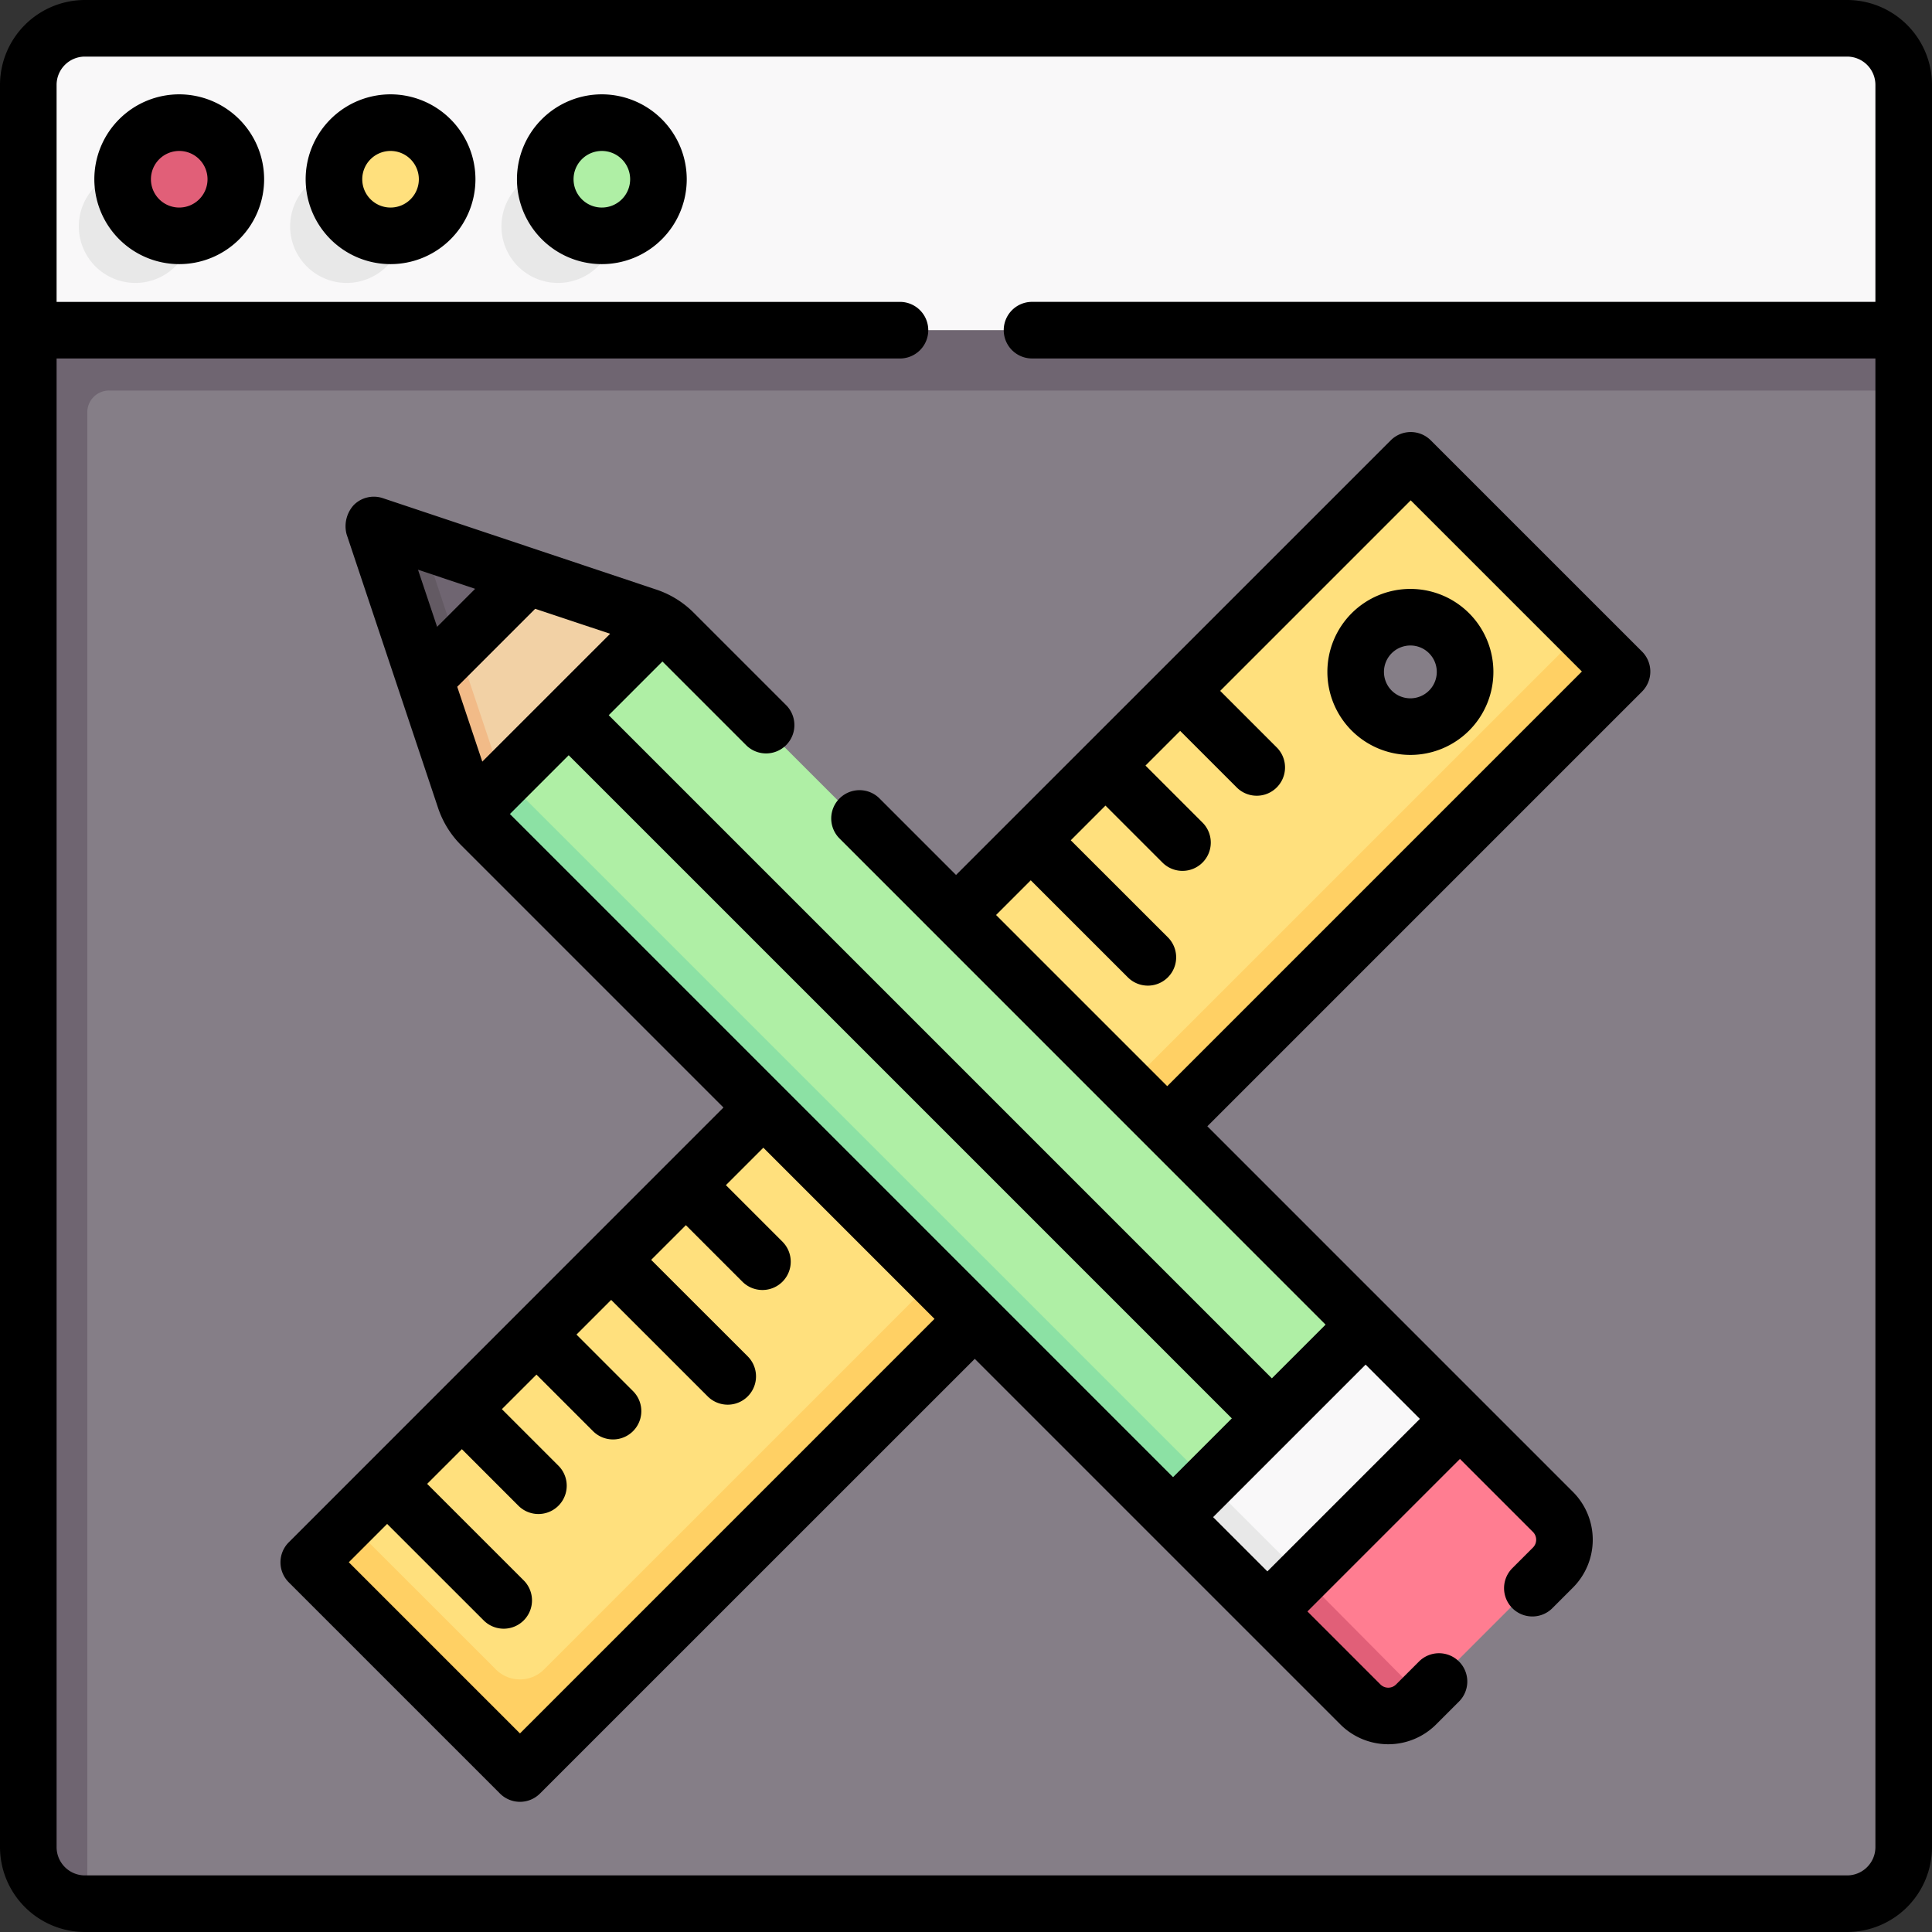 <svg id="_041-design" data-name="041-design" xmlns="http://www.w3.org/2000/svg" width="85.071" height="85.071" viewBox="0 0 85.071 85.071">
  <rect x="0" y="0" width="85.071" height="85.071" fill="#333333" stroke="none"/>
  <g id="Grupo_120821" data-name="Grupo 120821" transform="translate(1.186 1.246)">
    <path id="Trazado_182948" data-name="Trazado 182948" d="M89.887,87.5l.259,2.658v64.136a2.493,2.493,0,0,1-2.492,2.492H10.225l-.166-.166a2.219,2.219,0,0,1-2.326-2.326L7.653,87.5Z" transform="translate(-7.567 -74.208)" fill="#857e87"/>
    <path id="Trazado_182949" data-name="Trazado 182949" d="M10.751,79.5H89.714V76.84L46.968,74.716,7.135,76.84v66.794a2.492,2.492,0,0,0,2.492,2.492h.166V80.456a.958.958,0,0,1,.958-.958Z" transform="translate(-7.135 -63.548)" fill="#6f6571"/>
    <path id="Trazado_182950" data-name="Trazado 182950" d="M89.714,9.992v10.8H7.135V9.992A2.493,2.493,0,0,1,9.627,7.5H87.221A2.493,2.493,0,0,1,89.714,9.992Z" transform="translate(-7.135 -7.5)" fill="#f9f8f9"/>
    <path id="Trazado_182951" data-name="Trazado 182951" d="M134.731,126.006a1.439,1.439,0,0,0-2.035,0l-8.254,8.254-.618.948-1.145.815-1.527,1.527-.628.959-1.135.8-1.529,1.529-.668.937-1.093.825L102.683,156.02l-.56,1.109-1.2.653-1.529,1.529-.664,1.057-1.1.706L96.1,162.6l-.675,1.13-1.088.633-1.527,1.527-.747,1.078-1.016.685-1.529,1.529-.663,1.118-1.1.643v0l-.808.808-.578.744a1.257,1.257,0,0,0-.166,1.869l7.264,7.1c.562.562,1.141.894,1.7.332l46.488-46.488c.562-.562.894-1.141.332-1.7l-.744-1.076Zm-2.737,10a2.409,2.409,0,1,1,3.406,0A2.406,2.406,0,0,1,131.994,136.008Z" transform="translate(-72.78 -105.964)" fill="#ffe07d"/>
    <path id="Trazado_182952" data-name="Trazado 182952" d="M141.623,170.145l-46.49,46.49a1.438,1.438,0,0,1-2.034,0l-7.264-7.264a1.437,1.437,0,0,1,0-2.035l.744-.744,6.479,6.479a1.5,1.5,0,0,0,2.115,0l45.705-45.7.744.744a1.438,1.438,0,0,1,0,2.034Z" transform="translate(-72.406 -140.804)" fill="#ffd064"/>
    <g id="Grupo_120819" data-name="Grupo 120819" transform="translate(15.617 22.392)">
      <path id="Trazado_182953" data-name="Trazado 182953" d="M107.421,144.037l-1.742,2.488-2.449,1.7-2.061-5.364c-.148-.445.109-.7.555-.555l1.246.248Z" transform="translate(-101.127 -142.266)" fill="#6f6571"/>
      <path id="Trazado_182954" data-name="Trazado 182954" d="M122.571,154.966l-3.712,4.639-4.43,3.5a2.13,2.13,0,0,1-.3-.5l-1.878-5.247,4.446-4.446,5.252,1.755A3,3,0,0,1,122.571,154.966Z" transform="translate(-110.399 -151.149)" fill="#f2d1a5"/>
      <path id="Trazado_182955" data-name="Trazado 182955" d="M164.966,196.629l-3.088,3.007-1.764,1.791-3.168,3.189-30.858-30.757a3.014,3.014,0,0,1-.45-.575l3.153-3.1,1.151-.729.612-1.032,3.184-3.185a3.016,3.016,0,0,1,.575.45l30.5,30.5Z" transform="translate(-121.565 -161.422)" fill="#afefa5"/>
      <path id="Trazado_182956" data-name="Trazado 182956" d="M324.482,355.6l-3.294,4.522-4.829,3.646-4.152-4.152,3.129-3.146.669-1.124,1.088-.643,3.284-3.207Z" transform="translate(-277.135 -316.732)" fill="#f9f8f9"/>
      <path id="Trazado_182957" data-name="Trazado 182957" d="M348.472,382.747l-5.646,5.644-.382.216a1.544,1.544,0,0,1-2.283.166l-4.1-4.262,8.311-8.311,4.1,4.1A1.734,1.734,0,0,1,348.472,382.747Z" transform="translate(-297.029 -337.331)" fill="#ff7d91"/>
    </g>
    <path id="Trazado_182958" data-name="Trazado 182958" d="M103.672,146.234l-.636.895-.916.657-1.9-5.7a.571.571,0,0,1,.721-.721l1.246.414,1.4,4.215Z" transform="translate(-84.732 -119.101)" fill="#635a63"/>
    <path id="Trazado_182959" data-name="Trazado 182959" d="M115.416,176.615l-.449,1.057-1.135.558a2.987,2.987,0,0,1-.292-.626l-1.755-5.252,1.552-1.552,1.675,5.016a2.988,2.988,0,0,0,.292.626C115.344,176.507,115.371,176.553,115.416,176.615Z" transform="translate(-94.397 -143.667)" fill="#f2bb88"/>
    <path id="Trazado_182960" data-name="Trazado 182960" d="M156.635,236.805l-.594.893-1.036.737-30.449-30.448a3.016,3.016,0,0,1-.45-.575l1.584-1.616a3.123,3.123,0,0,0,.338.4l30.449,30.448Z" transform="translate(-104.67 -172.849)" fill="#8ce1a4"/>
    <path id="Trazado_182961" data-name="Trazado 182961" d="M315.857,396.572l-.55.891-1.08.739-4.152-4.152,1.63-1.63,3.994,3.994Z" transform="translate(-259.74 -328.464)" fill="#e8e8e8"/>
    <path id="Trazado_182962" data-name="Trazado 182962" d="M341.992,422.753l-.383.383a1.729,1.729,0,0,1-2.449,0l-4.1-4.1,1.63-1.63Z" transform="translate(-280.578 -349.302)" fill="#e15f78"/>
    <g id="Grupo_120820" data-name="Grupo 120820" transform="translate(2.326 5.2)">
      <path id="Trazado_182963" data-name="Trazado 182963" d="M83.206,42.051,79.45,38.8l-1.618,1.746h0a2.491,2.491,0,1,0,3.579,3.464v0Z" transform="translate(-67.829 -38.796)" fill="#e8e8e8"/>
      <path id="Trazado_182964" data-name="Trazado 182964" d="M139.206,42.051,135.45,38.8l-1.618,1.746h0a2.491,2.491,0,1,0,3.579,3.464v0Z" transform="translate(-114.525 -38.796)" fill="#e8e8e8"/>
      <path id="Trazado_182965" data-name="Trazado 182965" d="M27.206,42.051,23.45,38.8l-1.618,1.746h0a2.491,2.491,0,1,0,3.579,3.464v0Z" transform="translate(-21.134 -38.796)" fill="#e8e8e8"/>
    </g>
    <ellipse id="Elipse_5120" data-name="Elipse 5120" cx="2.492" cy="2.492" rx="2.492" ry="2.492" transform="translate(4.154 4.154)" fill="#e15f78"/>
    <ellipse id="Elipse_5121" data-name="Elipse 5121" cx="2.492" cy="2.492" rx="2.492" ry="2.492" transform="translate(13.459 4.154)" fill="#ffe07d"/>
    <ellipse id="Elipse_5122" data-name="Elipse 5122" cx="2.492" cy="2.492" rx="2.492" ry="2.492" transform="translate(22.763 4.154)" fill="#afefa5"/>
  </g>
  <g id="Grupo_120822" data-name="Grupo 120822">
    <path id="Trazado_182966" data-name="Trazado 182966" d="M81.333,0H3.738A3.743,3.743,0,0,0,0,3.738V81.333a3.743,3.743,0,0,0,3.738,3.738H81.333a3.743,3.743,0,0,0,3.738-3.738V3.738A3.743,3.743,0,0,0,81.333,0Zm0,82.579H3.738a1.247,1.247,0,0,1-1.246-1.246V15.785H39.628a1.246,1.246,0,1,0,0-2.492H2.492V3.738A1.247,1.247,0,0,1,3.738,2.492H81.333a1.247,1.247,0,0,1,1.246,1.246v9.554H45.443a1.246,1.246,0,1,0,0,2.492H82.579V81.333A1.247,1.247,0,0,1,81.333,82.579Z"/>
    <path id="Trazado_182967" data-name="Trazado 182967" d="M28.738,25a3.738,3.738,0,1,0,3.738,3.738A3.743,3.743,0,0,0,28.738,25Zm0,4.985a1.246,1.246,0,1,1,1.246-1.246A1.247,1.247,0,0,1,28.738,29.985Z" transform="translate(-20.846 -20.846)"/>
    <path id="Trazado_182968" data-name="Trazado 182968" d="M84.738,25a3.738,3.738,0,1,0,3.738,3.738A3.743,3.743,0,0,0,84.738,25Zm0,4.985a1.246,1.246,0,1,1,1.246-1.246A1.247,1.247,0,0,1,84.738,29.985Z" transform="translate(-67.541 -20.846)"/>
    <path id="Trazado_182969" data-name="Trazado 182969" d="M140.738,25a3.738,3.738,0,1,0,3.738,3.738A3.743,3.743,0,0,0,140.738,25Zm0,4.985a1.246,1.246,0,1,1,1.246-1.246A1.247,1.247,0,0,1,140.738,29.985Z" transform="translate(-114.237 -20.846)"/>
    <path id="Trazado_182970" data-name="Trazado 182970" d="M124.978,114.862a1.246,1.246,0,0,0-1.762,0L104.075,134l-3.359-3.359a1.246,1.246,0,1,0-1.762,1.762L120.347,153.8l-2.365,2.365-29.2-29.2,2.365-2.365,3.693,3.693a1.246,1.246,0,0,0,1.762-1.762l-4.061-4.061a4.2,4.2,0,0,0-1.687-1.044l-12.02-4.018a1.246,1.246,0,0,0-1.276.3A1.385,1.385,0,0,0,77.24,119l4.018,12.02a4.206,4.206,0,0,0,1.043,1.687l11.533,11.533L74.693,163.385a1.246,1.246,0,0,0,0,1.762l9.3,9.3a1.246,1.246,0,0,0,1.762,0L104.9,155.306l16.1,16.1a2.982,2.982,0,0,0,4.212,0l1-1a1.246,1.246,0,1,0-1.762-1.762l-1,1a.486.486,0,0,1-.687,0l-3.215-3.215,6.715-6.715,3.215,3.215a.487.487,0,0,1,0,.687l-.917.917a1.246,1.246,0,0,0,1.762,1.762l.917-.917a2.982,2.982,0,0,0,0-4.212l-16.1-16.1,19.141-19.141a1.246,1.246,0,0,0,0-1.762Zm-8.759,43.066-2.588,2.588-29.2-29.2,2.588-2.588ZM82.111,125.713l3.433-3.433,3.3,1.1-5.629,5.629ZM82.9,121.4l-1.675,1.674-.841-2.515ZM84.874,171.8l-7.537-7.537,1.688-1.688,4.251,4.249a1.246,1.246,0,0,0,1.762-1.763l-4.251-4.249,1.528-1.528,2.5,2.5a1.246,1.246,0,0,0,1.762-1.762l-2.5-2.5L85.6,156l2.5,2.5a1.246,1.246,0,0,0,1.762-1.762l-2.5-2.5,1.527-1.527,4.251,4.249a1.246,1.246,0,0,0,1.762-1.763l-4.251-4.249,1.528-1.528,2.5,2.5a1.246,1.246,0,0,0,1.762-1.762l-2.5-2.5,1.649-1.649,7.537,7.537Zm32.91-7.135-2.389-2.389,6.715-6.715,2.389,2.389Zm-4.41-21.365-7.537-7.537,1.528-1.528,4.275,4.273a1.246,1.246,0,0,0,1.762-1.763l-4.275-4.272,1.528-1.528,2.5,2.5a1.246,1.246,0,1,0,1.762-1.762l-2.5-2.5,1.527-1.527,2.5,2.5a1.246,1.246,0,0,0,1.762-1.762l-2.5-2.5,8.39-8.39,7.537,7.537Z" transform="translate(-61.978 -95.473)"/>
    <path id="Trazado_182971" data-name="Trazado 182971" d="M352.834,157.139a3.655,3.655,0,1,0,5.17,0h0a3.656,3.656,0,0,0-5.17,0Zm3.407,1.762a1.163,1.163,0,1,1-.822-.341,1.155,1.155,0,0,1,.822.341Z" transform="translate(-293.316 -130.137)"/>
  </g>
</svg>
